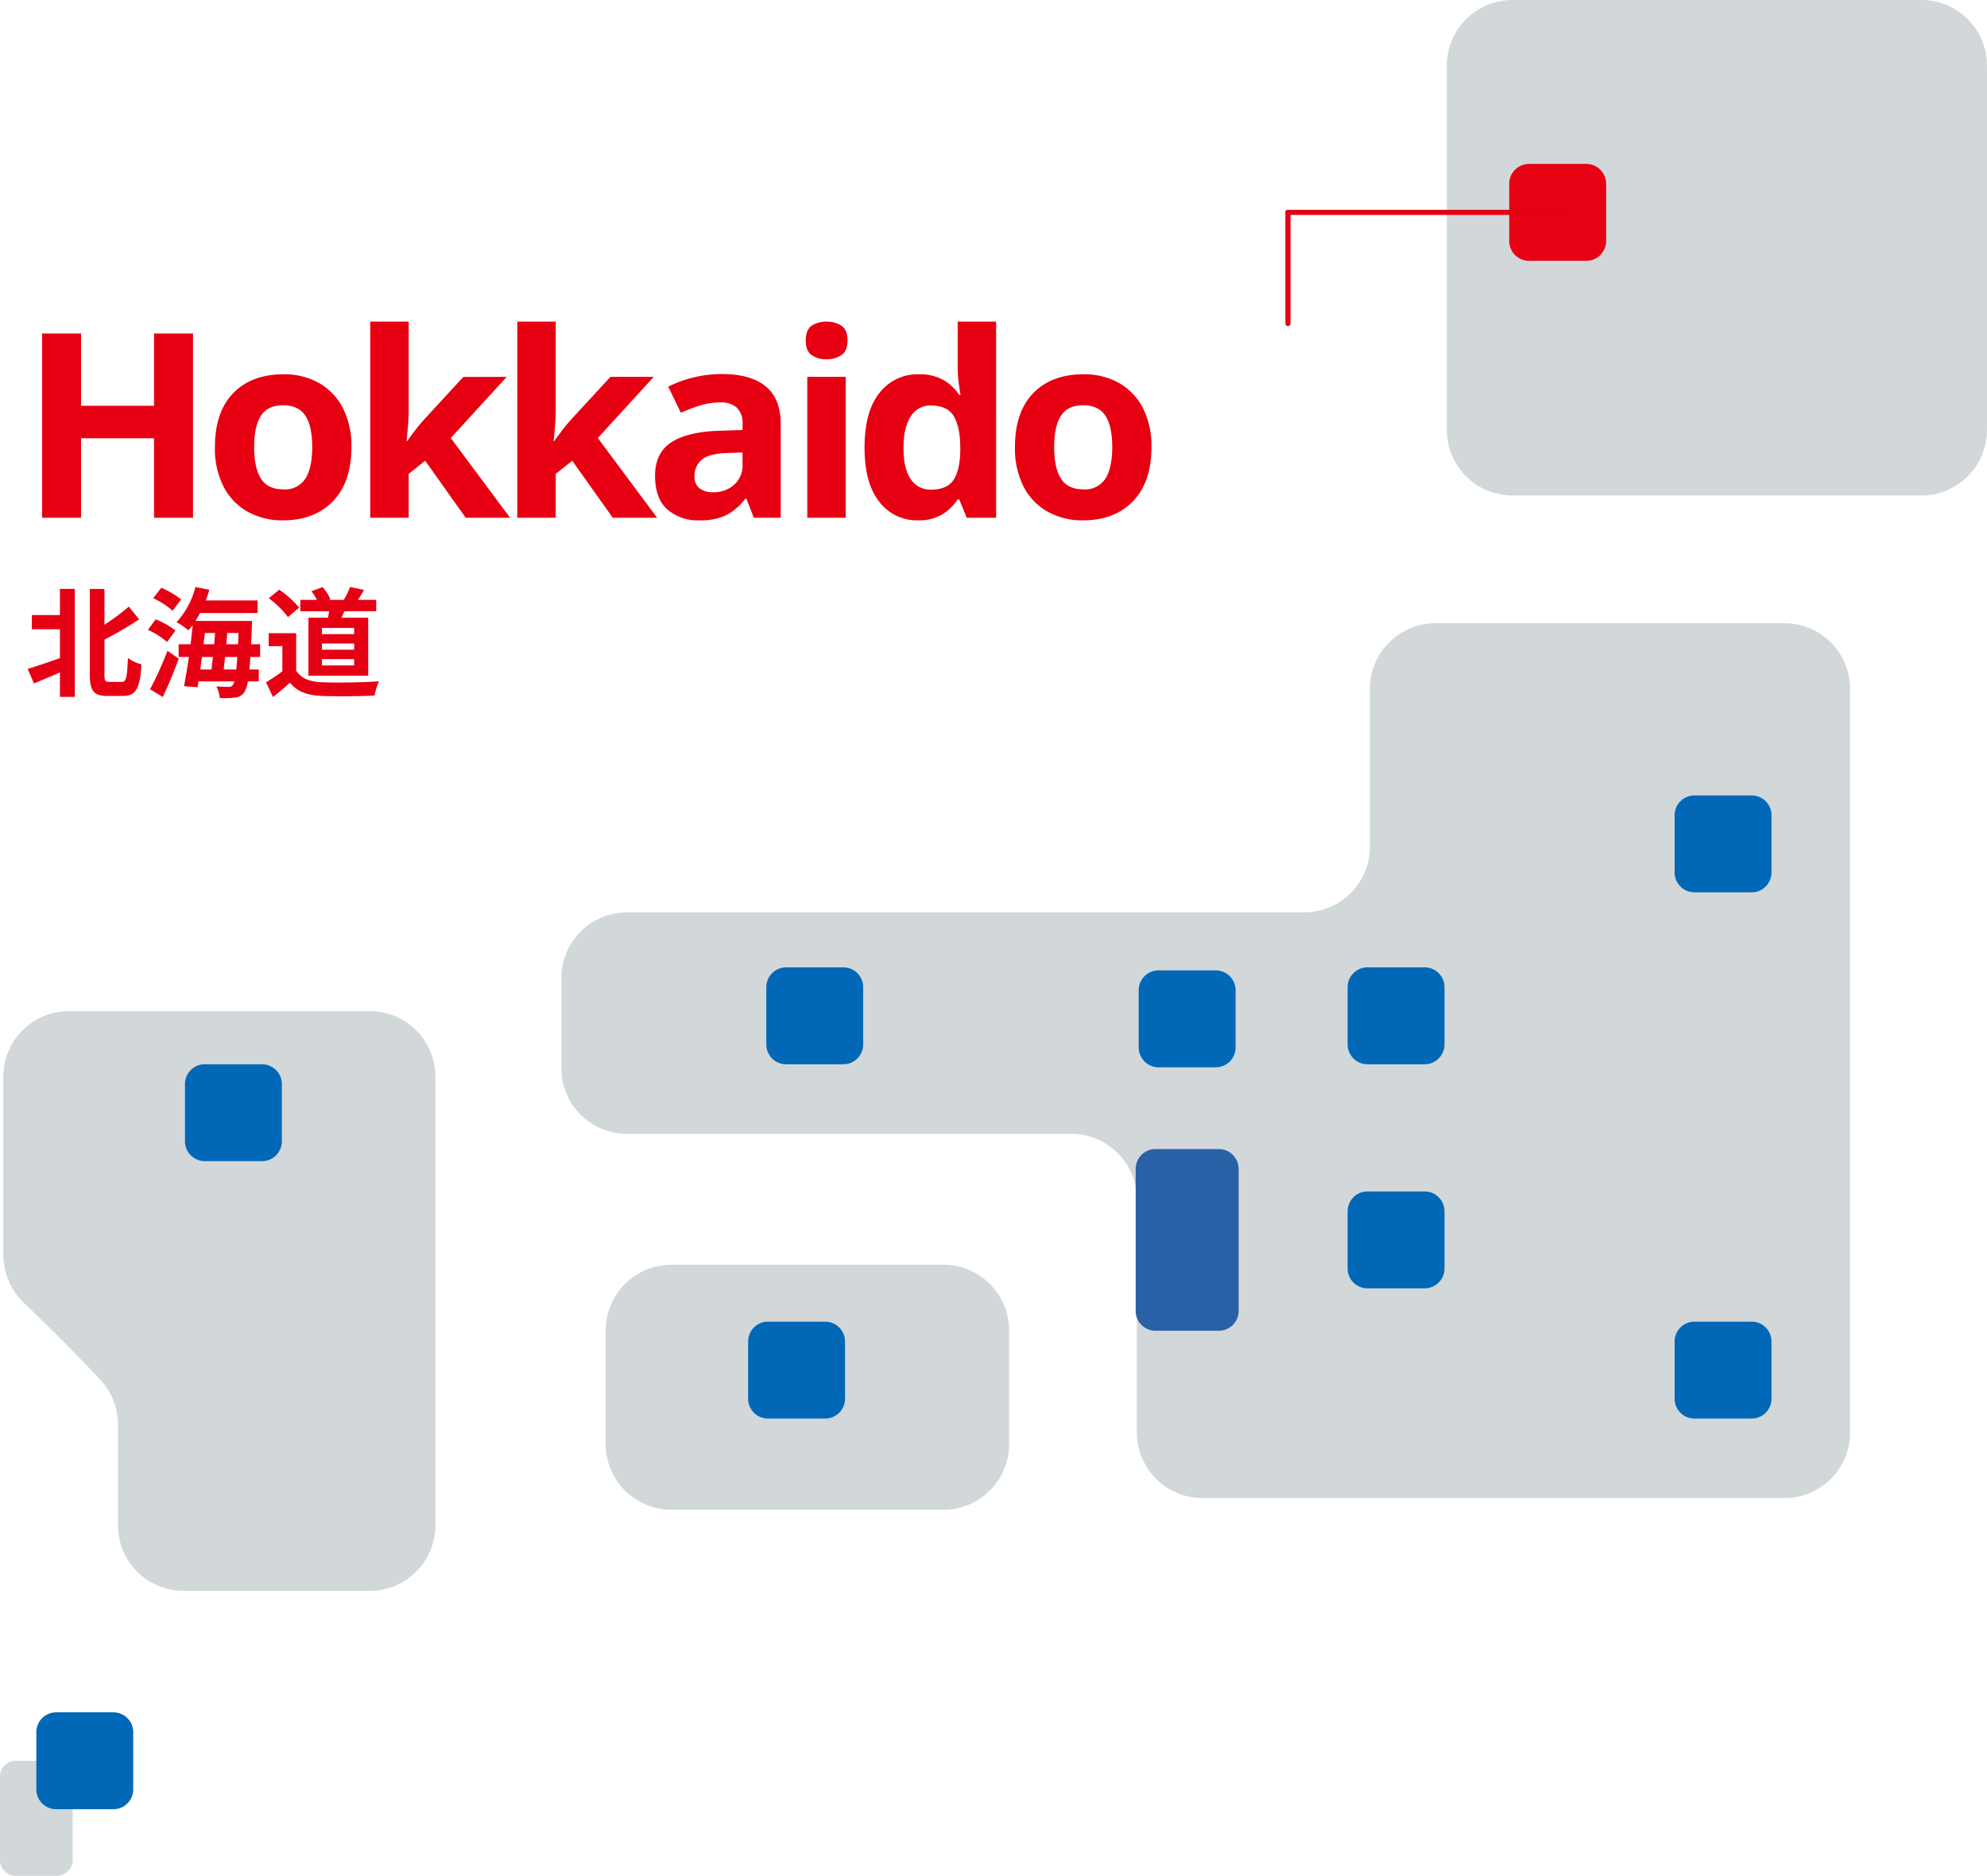 <svg xmlns="http://www.w3.org/2000/svg" width="500.62" height="472.546" viewBox="0 0 500.62 472.546">
  <defs>
    <style>
      .cls-1 {
        fill: #e60012;
      }

      .cls-2 {
        fill: #e60013;
      }

      .cls-3 {
        fill: #d2d7da;
      }

      .cls-4 {
        fill: #2960a6;
      }

      .cls-5 {
        fill: #0068b7;
      }

      .cls-6 {
        fill: #e60113;
      }

      .cls-7 {
        fill: #2f2f2f;
      }
    </style>
  </defs>
  <g id="グループ_985" data-name="グループ 985" transform="translate(-51 -6423.267)">
    <path id="パス_6786" data-name="パス 6786" class="cls-1" d="M43.875,0H34.06V-20.02H15.665V0H5.85V-46.41h9.815v18.2H34.06v-18.2h9.815Zm39.91-17.81q0,8.84-4.648,13.65T66.495.65A17.852,17.852,0,0,1,57.688-1.5,15.159,15.159,0,0,1,51.61-7.767,21.034,21.034,0,0,1,49.4-17.81q0-8.84,4.615-13.585T66.69-36.14a17.8,17.8,0,0,1,8.84,2.145,15.265,15.265,0,0,1,6.045,6.24A20.691,20.691,0,0,1,83.785-17.81Zm-24.505,0q0,5.265,1.722,7.962t5.623,2.7a6.1,6.1,0,0,0,5.557-2.7q1.723-2.7,1.723-7.962t-1.723-7.9Q70.46-28.34,66.56-28.34q-3.835,0-5.557,2.632T59.28-17.81ZM98.215-49.4v22.1q0,2.015-.162,4t-.357,4h.13q.975-1.365,2.015-2.73t2.21-2.665l9.945-10.79h10.92l-14.1,15.405L123.76,0H112.58L102.375-14.365l-4.16,3.315V0H88.53V-49.4Zm37.05,0v22.1q0,2.015-.162,4t-.358,4h.13q.975-1.365,2.015-2.73T139.1-24.7l9.945-10.79h10.92l-14.1,15.405L160.81,0H149.63L139.425-14.365l-4.16,3.315V0H125.58V-49.4ZM177.19-36.2q7.15,0,10.952,3.087t3.8,9.458V0h-6.76L183.3-4.81h-.26a15.086,15.086,0,0,1-4.81,4.16,15.419,15.419,0,0,1-6.955,1.3,11.51,11.51,0,0,1-7.865-2.73q-3.12-2.73-3.12-8.515,0-5.655,3.965-8.32t11.895-2.99l6.175-.195v-1.56a5.213,5.213,0,0,0-1.462-4.095,5.9,5.9,0,0,0-4.062-1.3,17.408,17.408,0,0,0-5.07.748,41.614,41.614,0,0,0-4.94,1.852L163.6-33.02a29.537,29.537,0,0,1,6.305-2.307A29.9,29.9,0,0,1,177.19-36.2Zm5.135,19.76-3.77.13q-4.68.13-6.5,1.69a5.132,5.132,0,0,0-1.82,4.1,3.631,3.631,0,0,0,1.3,3.152,5.623,5.623,0,0,0,3.38.943,7.774,7.774,0,0,0,5.265-1.852,6.541,6.541,0,0,0,2.145-5.233ZM203.515-49.4a6.679,6.679,0,0,1,3.7,1.007q1.56,1.007,1.56,3.737,0,2.665-1.56,3.7a6.523,6.523,0,0,1-3.7,1.04,6.485,6.485,0,0,1-3.738-1.04q-1.528-1.04-1.528-3.7,0-2.73,1.528-3.737A6.64,6.64,0,0,1,203.515-49.4Zm4.81,13.91V0H198.64V-35.49ZM226.46.65A11.823,11.823,0,0,1,216.808-4Q213.07-8.645,213.07-17.68q0-9.1,3.77-13.78a12.077,12.077,0,0,1,9.88-4.68,12.019,12.019,0,0,1,6.305,1.495,11.866,11.866,0,0,1,3.9,3.7h.325q-.195-1.04-.455-3.022a31.217,31.217,0,0,1-.26-4.062V-49.4h9.685V0h-7.41l-1.885-4.615h-.39A12.4,12.4,0,0,1,232.7-.877,11.474,11.474,0,0,1,226.46.65Zm3.38-7.735q3.965,0,5.59-2.373t1.755-7.117v-1.04q0-5.135-1.592-7.9t-5.882-2.762a5.693,5.693,0,0,0-5.005,2.762q-1.82,2.763-1.82,7.962t1.82,7.833A5.882,5.882,0,0,0,229.84-7.085ZM285.35-17.81q0,8.84-4.648,13.65T268.06.65A17.852,17.852,0,0,1,259.253-1.5a15.159,15.159,0,0,1-6.078-6.272,21.034,21.034,0,0,1-2.21-10.042q0-8.84,4.615-13.585t12.675-4.745a17.8,17.8,0,0,1,8.84,2.145,15.265,15.265,0,0,1,6.045,6.24A20.69,20.69,0,0,1,285.35-17.81Zm-24.505,0q0,5.265,1.723,7.962t5.622,2.7a6.1,6.1,0,0,0,5.557-2.7q1.723-2.7,1.723-7.962t-1.723-7.9q-1.723-2.632-5.622-2.632-3.835,0-5.557,2.632T260.845-17.81Z" transform="translate(55.753 6553.694)"/>
    <path id="パス_6787" data-name="パス 6787" class="cls-2" d="M8.82-18.33H1.74v3.57H8.82V-7.5C5.79-6.42,2.73-5.37.69-4.77L2.28-1.11c1.95-.81,4.26-1.77,6.54-2.76V2.28h3.75V-24.93H8.82ZM21.3-1.5c-1.08,0-1.26-.21-1.26-1.89v-8.76a88.694,88.694,0,0,0,8.73-5.1l-2.58-3.21a59.639,59.639,0,0,1-6.15,4.56v-9H16.35V-3.45c0,4.23.99,5.49,4.41,5.49h4.02c3.36,0,4.23-2.22,4.59-7.95a9.927,9.927,0,0,1-3.42-1.62c-.21,4.83-.39,6.03-1.53,6.03ZM39.36-22.26a21.627,21.627,0,0,0-5.01-2.94l-2.04,2.61a19.694,19.694,0,0,1,4.89,3.18Zm-1.44,7.83a19.159,19.159,0,0,0-4.98-2.82l-1.95,2.64a19.962,19.962,0,0,1,4.83,3.06ZM34.74,2.31c1.38-2.94,2.85-6.45,4.02-9.66L35.91-9.33A87.785,87.785,0,0,1,31.53.36ZM50.07-4.62c.12-.96.24-2.04.36-3.15h3.09q-.135,1.845-.27,3.15Zm-2.7-3.15c-.12,1.11-.24,2.19-.36,3.15H44.19c.12-1.02.27-2.07.42-3.15Zm-2.04-6.06h2.58c-.06.93-.15,1.89-.21,2.85H45Zm5.4,2.85c.09-.96.18-1.92.24-2.85h2.85c-.03,1.02-.09,1.98-.12,2.85Zm8.52,3.21v-3.21H56.97c.09-1.35.15-2.82.21-4.44.03-.42.03-1.44.03-1.44H42.96a21.468,21.468,0,0,0,1.17-1.98H58.62v-3.18H45.57c.33-.87.63-1.77.9-2.67l-3.51-.72a20.588,20.588,0,0,1-4.77,8.88,16.482,16.482,0,0,1,3,2.04c.36-.42.72-.84,1.08-1.32-.15,1.53-.33,3.18-.54,4.83h-3v3.21h2.58c-.39,2.76-.84,5.34-1.23,7.35l3.42.27.24-1.47h9.03a3.284,3.284,0,0,1-.39.9,1.187,1.187,0,0,1-1.11.48c-.6,0-1.77-.03-3.06-.12a6.815,6.815,0,0,1,.87,2.91,21,21,0,0,0,3.78-.09,3.028,3.028,0,0,0,2.4-1.35,6.551,6.551,0,0,0,.9-2.73h2.76v-3H56.55c.09-.93.18-1.95.24-3.15Zm23.7-5.76H74.82v-1.56h8.13Zm0,3.93H74.82v-1.56h8.13Zm0,3.96H74.82V-7.23h8.13ZM71.43-17.67V-3.06H86.49V-17.67H79.74c.24-.51.51-1.05.75-1.62H88.5v-2.88H83.91c.48-.72,1.02-1.59,1.56-2.49l-3.54-.75a24.784,24.784,0,0,1-1.59,3.24H76.59l.36-.15A10.639,10.639,0,0,0,75-25.38l-2.82,1.05a12.557,12.557,0,0,1,1.38,2.16H69.39v2.88h7.26c-.09.54-.18,1.08-.3,1.62Zm-2.34-2.52a24.023,24.023,0,0,0-5.01-4.53l-2.64,2.16a22.7,22.7,0,0,1,4.83,4.74Zm-.75,6.42H61.41v3.27h3.45v6.33a39.4,39.4,0,0,1-4.11,2.76l1.74,3.72c1.65-1.26,2.97-2.43,4.29-3.6,1.95,2.34,4.41,3.18,8.1,3.33,3.57.15,9.6.09,13.2-.09a18.684,18.684,0,0,1,1.11-3.6c-3.99.3-10.74.39-14.25.24-3.12-.12-5.37-.93-6.6-2.94Z" transform="translate(57.279 6596.541)"/>
    <g id="_17314_paint" data-name="17314_paint" transform="translate(51.834 6423.267)">
      <path id="パス_6411" data-name="パス 6411" class="cls-3" d="M154.324,190.277v-48.8a16.545,16.545,0,0,0-16.545-16.545H62a16.545,16.545,0,0,0-16.545,16.545v44.84a16.885,16.885,0,0,0,5.3,12.221q9.811,9.34,19.1,19.212a16.61,16.61,0,0,1,4.473,11.395q0,12.641,0,25.281A16.549,16.549,0,0,0,90.87,270.974h46.909a16.547,16.547,0,0,0,16.545-16.545Z" transform="translate(-45.453 129.781)"/>
      <path id="パス_6412" data-name="パス 6412" class="cls-3" d="M119.893,172.826v28.627a16.535,16.535,0,0,0,16.545,16.535h68.551a16.545,16.545,0,0,0,16.545-16.545V172.814a16.545,16.545,0,0,0-16.545-16.545H136.438a16.555,16.555,0,0,0-16.545,16.557Z" transform="translate(31.877 162.335)"/>
      <path id="パス_6413" data-name="パス 6413" class="cls-3" d="M114.412,189.1V166.392a16.547,16.547,0,0,1,16.545-16.547H301.588a16.555,16.555,0,0,0,16.547-16.555V93.557A16.556,16.556,0,0,1,334.68,77h87.871A16.533,16.533,0,0,1,439.1,93.529V280.862a16.514,16.514,0,0,1-16.533,16.529H275.95a16.537,16.537,0,0,1-16.533-16.547V222.188a16.545,16.545,0,0,0-16.545-16.545H130.941A16.545,16.545,0,0,1,114.412,189.1Z" transform="translate(26.183 79.989)"/>
      <path id="パス_6414" data-name="パス 6414" class="cls-3" d="M343.389,0H240.378a16.545,16.545,0,0,0-16.545,16.545v91.731a16.545,16.545,0,0,0,16.545,16.545H343.387a16.547,16.547,0,0,0,16.547-16.545V16.529A16.535,16.535,0,0,0,343.389,0Z" transform="translate(139.852 0)"/>
    </g>
    <path id="パス_6788" data-name="パス 6788" class="cls-4" d="M5,0H20.936a5,5,0,0,1,5,5V40.77a5,5,0,0,1-5,5H5a5,5,0,0,1-5-5V5A5,5,0,0,1,5,0Z" transform="translate(337.132 6712.727)"/>
    <path id="パス_6789" data-name="パス 6789" class="cls-5" d="M5,0H19.41a5,5,0,0,1,5,5V19.41a5,5,0,0,1-5,5H5a5,5,0,0,1-5-5V5A5,5,0,0,1,5,0Z" transform="translate(390.529 6666.957)"/>
    <path id="パス_6790" data-name="パス 6790" class="cls-6" d="M5,0H19.41a5,5,0,0,1,5,5V19.41a5,5,0,0,1-5,5H5a5,5,0,0,1-5-5V5A5,5,0,0,1,5,0Z" transform="translate(431.248 6464.558)"/>
    <path id="パス_6791" data-name="パス 6791" class="cls-5" d="M5,0H19.41a5,5,0,0,1,5,5V19.41a5,5,0,0,1-5,5H5a5,5,0,0,1-5-5V5A5,5,0,0,1,5,0Z" transform="translate(472.915 6623.644)"/>
    <path id="パス_6792" data-name="パス 6792" class="cls-5" d="M5,0H19.41a5,5,0,0,1,5,5V19.41a5,5,0,0,1-5,5H5a5,5,0,0,1-5-5V5A5,5,0,0,1,5,0Z" transform="translate(472.915 6756.208)"/>
    <path id="パス_6793" data-name="パス 6793" class="cls-5" d="M5,0H19.41a5,5,0,0,1,5,5V19.41a5,5,0,0,1-5,5H5a5,5,0,0,1-5-5V5A5,5,0,0,1,5,0Z" transform="translate(390.529 6723.406)"/>
    <path id="パス_6794" data-name="パス 6794" class="cls-5" d="M5,0H19.41a5,5,0,0,1,5,5V19.41a5,5,0,0,1-5,5H5a5,5,0,0,1-5-5V5A5,5,0,0,1,5,0Z" transform="translate(244.067 6666.957)"/>
    <path id="パス_6795" data-name="パス 6795" class="cls-5" d="M5,0H19.41a5,5,0,0,1,5,5V19.41a5,5,0,0,1-5,5H5a5,5,0,0,1-5-5V5A5,5,0,0,1,5,0Z" transform="translate(97.604 6691.367)"/>
    <path id="パス_6796" data-name="パス 6796" class="cls-5" d="M5,0H19.41a5,5,0,0,1,5,5V19.41a5,5,0,0,1-5,5H5a5,5,0,0,1-5-5V5A5,5,0,0,1,5,0Z" transform="translate(239.49 6756.208)"/>
    <path id="パス_6797" data-name="パス 6797" class="cls-5" d="M5,0H19.41a5,5,0,0,1,5,5V19.41a5,5,0,0,1-5,5H5a5,5,0,0,1-5-5V5A5,5,0,0,1,5,0Z" transform="translate(337.894 6667.72)"/>
    <path id="パス_6416" data-name="パス 6416" class="cls-7" transform="translate(371.288 6788.067)"/>
    <path id="パス_6798" data-name="パス 6798" class="cls-1" d="M0,28.65A.65.65,0,0,1-.65,28V0A.65.65,0,0,1,0-.65.65.65,0,0,1,.65,0V28A.65.65,0,0,1,0,28.65Z" transform="translate(375.5 6476.763)"/>
    <path id="パス_6799" data-name="パス 6799" class="cls-1" d="M70,.65H0A.65.65,0,0,1-.65,0,.65.65,0,0,1,0-.65H70a.65.65,0,0,1,.65.65A.65.65,0,0,1,70,.65Z" transform="translate(375.5 6476.763)"/>
    <path id="パス_6800" data-name="パス 6800" class="cls-3" d="M4,0H14.308a4,4,0,0,1,4,4V24.987a4,4,0,0,1-4,4H4a4,4,0,0,1-4-4V4A4,4,0,0,1,4,0Z" transform="translate(51 6866.825)"/>
    <path id="パス_6801" data-name="パス 6801" class="cls-5" d="M5,0H19.41a5,5,0,0,1,5,5V19.41a5,5,0,0,1-5,5H5a5,5,0,0,1-5-5V5A5,5,0,0,1,5,0Z" transform="translate(60.154 6854.62)"/>
  </g>
</svg>
